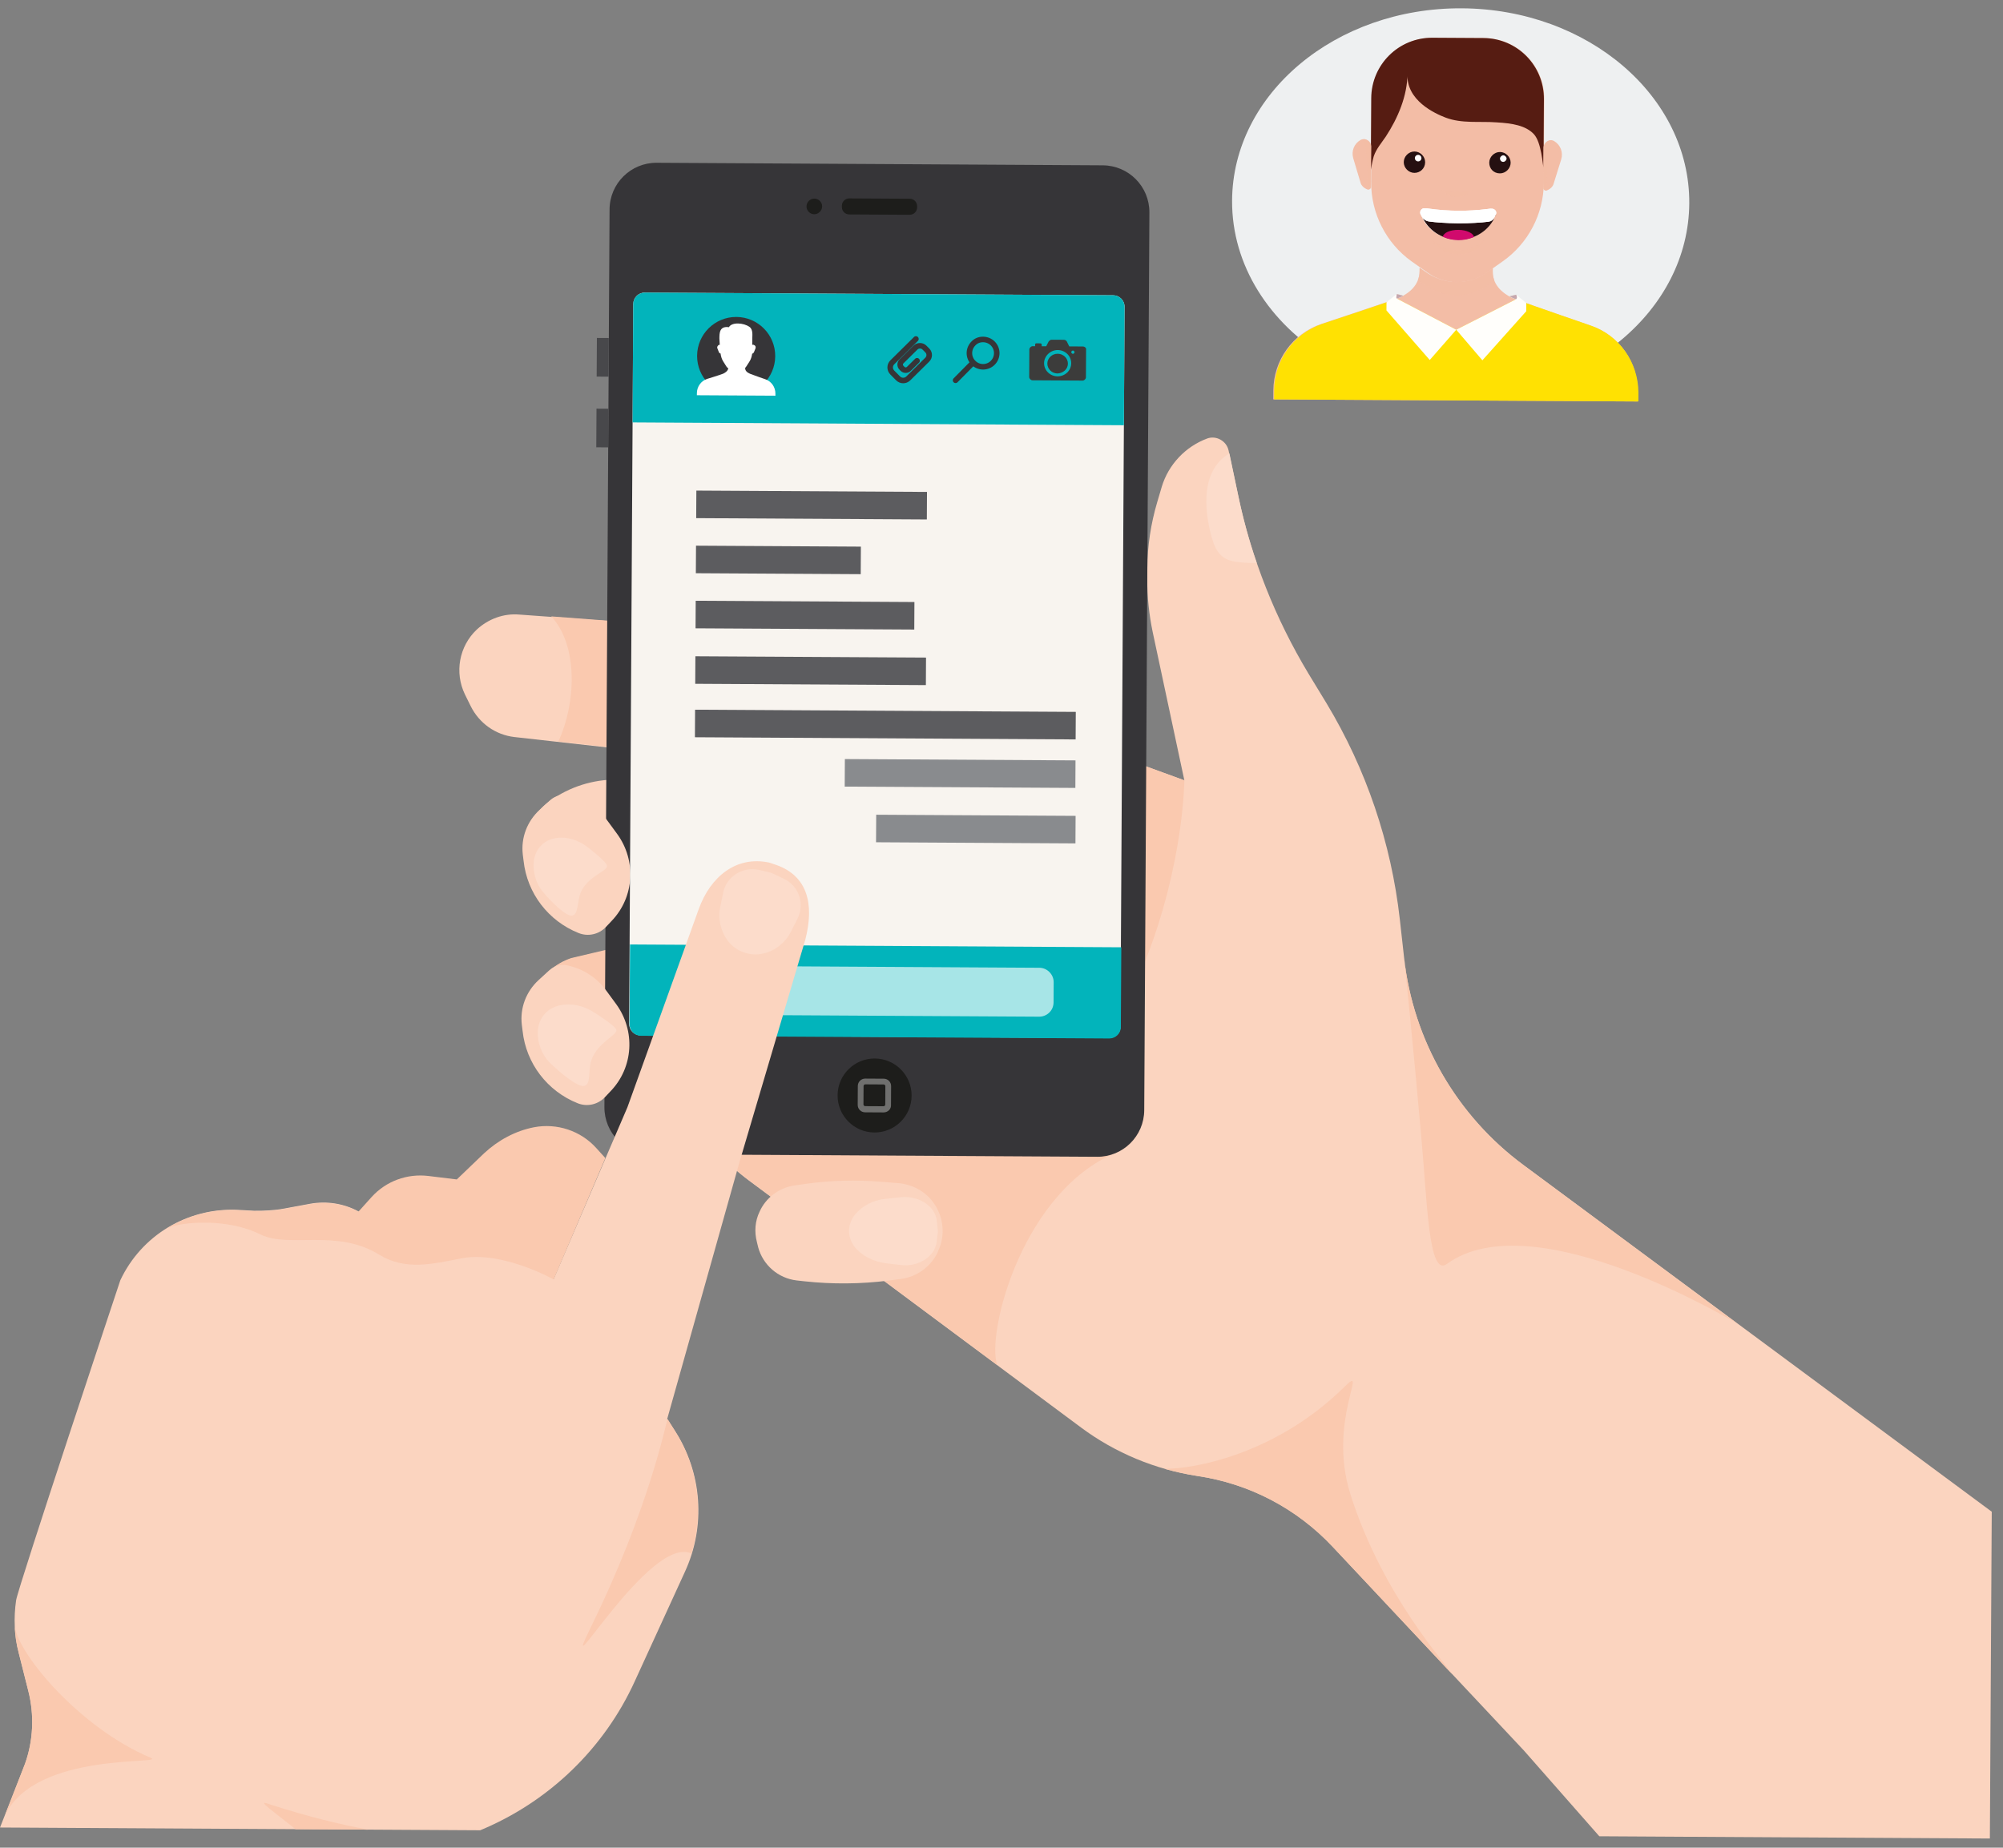 <svg width="181" height="167" viewBox="0 0 181 167" fill="none" xmlns="http://www.w3.org/2000/svg">
<rect x="0" y="0" width="181" height="167" fill="#808080" stroke="none"/>
<g clip-path="url(#clip0)">
<path d="M132.094 0.751C120.688 0.686 111.393 8.472 111.337 18.131C111.304 24.001 114.729 29.223 119.986 32.411C119.646 33.486 119.007 34.746 117.627 35.667C117.627 35.667 121.489 36.023 124.396 34.479C126.732 35.273 129.218 35.733 131.893 35.748C143.299 35.814 152.595 28.028 152.65 18.368C152.706 8.709 143.5 0.817 132.094 0.751Z" fill="#EEF0F1"/>
<path d="M143.744 29.426C143.744 29.426 138.701 27.688 137.032 27.084C135.846 26.631 134.885 25.808 134.892 24.545L134.894 24.248L134.297 24.653C133.476 25.243 132.546 25.498 131.58 25.492C130.651 25.487 129.687 25.184 128.873 24.622L128.281 24.21L128.279 24.507C128.272 25.771 127.301 26.619 126.11 27.021C124.434 27.606 119.372 29.286 119.372 29.286C116.803 30.163 115.081 32.568 115.065 35.28L115.06 36.098L131.519 36.192L147.977 36.286L147.982 35.469C148.035 32.72 146.302 30.295 143.744 29.426Z" fill="#F3BDA6"/>
<path d="M143.744 29.426C143.744 29.426 138.701 27.688 137.033 27.084C137.033 27.084 136.995 27.084 136.996 27.047L131.593 29.802L126.222 26.985C126.222 26.985 126.184 26.985 126.184 27.022C124.509 27.607 119.447 29.287 119.447 29.287C116.878 30.164 115.155 32.569 115.14 35.281L115.135 36.098L131.593 36.193L148.052 36.287L148.056 35.47C148.035 32.72 146.303 30.296 143.744 29.426Z" fill="#FFE102"/>
<path d="M134.334 24.655L135.266 23.991L135.789 23.623C138.101 22.001 139.491 19.334 139.508 16.511L139.551 8.969C139.568 5.922 137.13 3.456 134.084 3.439L129.477 3.412C126.431 3.395 123.964 5.833 123.947 8.879L123.904 16.458C123.887 19.282 125.247 21.965 127.541 23.613L128.392 24.212L128.984 24.624C130.538 25.785 132.73 25.797 134.334 24.655Z" fill="#F3BDA6"/>
<path d="M124.14 14.119C124.367 13.452 124.853 12.897 125.228 12.342C126.315 10.677 127.181 8.675 127.192 6.595C126.992 9.083 129.735 10.287 130.625 10.627C132.107 11.193 133.706 10.942 135.266 11.062C136.64 11.144 137.865 11.337 138.604 12.122C139.306 12.869 139.405 14.987 139.478 15.136L139.514 8.969C139.531 5.922 137.093 3.456 134.047 3.439L129.44 3.412C126.393 3.395 123.927 5.833 123.91 8.879L123.873 15.344C123.949 14.935 124.026 14.527 124.14 14.119Z" fill="#561C12"/>
<path opacity="0.6" d="M134.328 25.842L135.037 25.326C134.927 25.065 134.891 24.805 134.893 24.508L134.894 24.211L134.298 24.616C133.477 25.206 132.547 25.46 131.581 25.455C130.652 25.45 129.688 25.147 128.874 24.585L128.281 24.173L128.28 24.47C128.278 24.767 128.239 25.027 128.126 25.286L128.274 25.399L128.866 25.811C130.532 26.972 132.724 26.985 134.328 25.842Z" fill="#F3BDA6"/>
<path d="M122.923 12.663C122.364 12.994 122.1 13.661 122.282 14.294L122.938 16.49C123.011 16.788 123.27 17.012 123.566 17.125C123.715 17.163 123.864 17.052 123.865 16.904L123.886 13.226C123.888 12.743 123.37 12.405 122.923 12.663Z" fill="#F3BDA6"/>
<path opacity="0.6" d="M123.184 12.589C123.184 12.589 123.589 13.186 123.603 17.125C123.752 17.163 123.901 17.052 123.902 16.903L123.923 13.225C123.888 12.816 123.518 12.554 123.184 12.589Z" fill="#F3BDA6"/>
<path d="M140.458 12.762C141.013 13.1 141.269 13.77 141.08 14.401L140.399 16.589C140.323 16.886 140.061 17.107 139.763 17.217C139.614 17.253 139.467 17.141 139.467 16.992L139.488 13.314C139.528 12.831 140.05 12.5 140.458 12.762Z" fill="#F3BDA6"/>
<path opacity="0.6" d="M140.235 12.688C140.235 12.688 139.823 13.28 139.763 17.217C139.615 17.254 139.467 17.141 139.467 16.993L139.489 13.315C139.528 12.906 139.864 12.648 140.235 12.688Z" fill="#F3BDA6"/>
<path d="M128.782 14.665C128.785 14.145 128.342 13.696 127.822 13.693C127.301 13.69 126.853 14.133 126.85 14.654C126.847 15.174 127.29 15.622 127.81 15.625C128.331 15.628 128.779 15.222 128.782 14.665Z" fill="#251011"/>
<path d="M128.149 14.588C128.313 14.589 128.447 14.457 128.448 14.293C128.449 14.129 128.317 13.995 128.153 13.994C127.989 13.993 127.855 14.125 127.854 14.289C127.853 14.454 127.985 14.588 128.149 14.588Z" fill="white"/>
<path opacity="0.6" d="M130.77 17.538L130.289 17.201C130.289 17.201 130.92 17.353 131.663 17.358C132.369 17.362 133.039 17.217 133.039 17.217L132.554 17.549C132.031 17.917 131.325 17.913 130.77 17.538Z" fill="#F3BDA6"/>
<path d="M134.813 18.861L134.664 18.86L134.367 18.896C132.657 19.109 130.91 19.099 129.203 18.866L128.906 18.827L128.757 18.826C128.497 18.788 128.273 19.046 128.346 19.307C128.345 19.344 128.345 19.344 128.382 19.381C128.382 19.419 128.419 19.419 128.419 19.456C128.419 19.493 128.419 19.493 128.456 19.53C128.786 20.35 129.45 21.022 130.34 21.362C130.451 21.4 130.563 21.437 130.674 21.475L130.711 21.475C130.859 21.513 131.008 21.551 131.156 21.589C131.193 21.59 131.231 21.59 131.267 21.627C131.416 21.665 131.602 21.666 131.75 21.667C131.899 21.668 132.085 21.669 132.233 21.633C132.271 21.633 132.308 21.633 132.345 21.633C132.494 21.597 132.642 21.598 132.791 21.524L132.828 21.525C132.94 21.488 133.052 21.452 133.164 21.415C134.02 21.049 134.692 20.421 135.069 19.605C135.069 19.568 135.069 19.568 135.106 19.532C135.106 19.494 135.144 19.457 135.144 19.457C135.144 19.42 135.144 19.42 135.181 19.383C135.294 19.124 135.073 18.863 134.813 18.861Z" fill="white"/>
<path d="M134.434 20.048C133.876 20.119 132.873 20.188 131.795 20.182C130.718 20.176 129.715 20.096 129.158 20.018C128.861 19.979 128.602 19.792 128.492 19.531C129.005 20.76 130.263 21.659 131.787 21.668C133.31 21.677 134.578 20.792 135.105 19.569C134.992 19.866 134.731 20.05 134.434 20.048Z" fill="#251011"/>
<path d="M134.367 18.932L134.665 18.896L134.367 18.932C132.657 19.145 130.911 19.135 129.203 18.902L128.906 18.863L129.203 18.902C130.948 19.135 132.657 19.145 134.367 18.932Z" fill="#251011"/>
<path d="M128.42 19.419C128.42 19.456 128.457 19.456 128.457 19.494C128.457 19.456 128.42 19.419 128.42 19.419C128.42 19.382 128.42 19.419 128.42 19.419Z" fill="#251011"/>
<path d="M135.182 19.458C135.182 19.458 135.182 19.421 135.182 19.458C135.182 19.458 135.182 19.495 135.144 19.533C135.144 19.495 135.144 19.458 135.182 19.458Z" fill="#251011"/>
<path d="M134.813 18.861L134.664 18.86L134.367 18.896C132.657 19.109 130.91 19.099 129.203 18.866L128.906 18.827L128.757 18.826C128.497 18.788 128.273 19.046 128.346 19.307C128.345 19.344 128.345 19.344 128.382 19.381C128.382 19.419 128.419 19.456 128.419 19.456C128.419 19.493 128.419 19.493 128.456 19.53C128.566 19.791 128.825 19.978 129.122 20.017C129.679 20.095 130.681 20.175 131.759 20.181C132.836 20.187 133.84 20.119 134.397 20.047C134.695 20.012 134.956 19.828 135.069 19.568C135.069 19.531 135.069 19.531 135.106 19.494C135.107 19.457 135.144 19.42 135.144 19.42C135.144 19.383 135.144 19.383 135.182 19.346C135.294 19.124 135.073 18.863 134.813 18.861Z" fill="white"/>
<path d="M131.787 21.705C132.308 21.708 132.791 21.599 133.201 21.415C133.129 21.081 132.536 20.78 131.793 20.776C131.05 20.771 130.454 21.028 130.377 21.399C130.785 21.587 131.267 21.702 131.787 21.705Z" fill="#D00A6D"/>
<path opacity="0.6" d="M131.782 22.633C130.779 22.627 129.889 22.213 129.336 21.541C129.777 22.398 130.702 22.998 131.78 23.004C132.857 23.01 133.789 22.421 134.24 21.569C133.679 22.235 132.785 22.638 131.782 22.633Z" fill="#F3BDA6"/>
<path d="M134.576 14.698C134.579 14.178 135.028 13.735 135.548 13.738C136.068 13.741 136.512 14.189 136.509 14.71C136.506 15.23 136.057 15.673 135.537 15.67C134.98 15.667 134.573 15.256 134.576 14.698Z" fill="#251011"/>
<path d="M135.545 14.332C135.546 14.184 135.695 14.036 135.844 14.037C135.993 14.038 136.141 14.187 136.14 14.336C136.139 14.484 135.989 14.632 135.841 14.631C135.655 14.63 135.544 14.481 135.545 14.332Z" fill="white"/>
<path d="M126.222 26.985C126.371 26.949 126.818 26.728 126.818 26.728L126.225 26.576L126.222 26.985Z" fill="#DBC796"/>
<path d="M136.995 27.047C136.846 27.009 136.401 26.783 136.401 26.783L136.997 26.638L136.995 27.047Z" fill="#DBC796"/>
<path d="M131.592 29.802L126.221 26.984C126.482 26.912 126.817 26.728 126.817 26.728L126.224 26.576L125.291 27.313L125.286 28.056L129.199 32.537L131.592 29.802Z" fill="#FFFEFB"/>
<path d="M126.221 26.985C126.482 26.912 126.817 26.729 126.817 26.729L126.223 26.576C126.223 26.576 126.186 26.688 126.185 26.799C126.147 26.91 126.221 26.985 126.221 26.985Z" fill="#C5A7AE"/>
<path d="M131.593 29.802L136.996 27.047C136.736 26.971 136.403 26.784 136.403 26.784L136.998 26.638L137.923 27.387L137.919 28.13L133.955 32.565L131.593 29.802Z" fill="#FFFEFB"/>
<path d="M136.997 26.638L136.401 26.783C136.401 26.783 136.735 26.971 136.995 27.047C136.995 27.047 137.106 26.973 137.07 26.824C137.071 26.713 136.997 26.638 136.997 26.638Z" fill="#C5A7AE"/>
<path d="M67.694 106.713L97.697 129.029C100.768 131.313 104.4 132.82 108.186 133.399C112.901 134.094 117.198 136.348 120.447 139.822L137.692 158.2L144.521 165.967L179.816 166.17L179.985 136.634L137.661 105.294C131.631 100.838 127.695 94.017 126.883 86.581L126.494 83.087C125.716 76.172 123.451 69.508 119.881 63.581L118.225 60.859C115.244 55.9 113.083 50.464 111.89 44.81L111.021 40.718C110.84 39.862 109.915 39.337 109.096 39.629C107.122 40.361 105.59 41.987 104.984 43.99L104.567 45.399C103.999 47.328 103.69 49.332 103.678 51.339L103.673 52.342C103.664 53.939 103.84 55.575 104.165 57.137L107.024 70.529L80.589 60.866C74.064 58.488 67.236 57 60.291 56.514L46.921 55.546C45.51 55.426 44.133 55.938 43.087 56.898C41.481 58.413 41.058 60.788 42.013 62.763L42.527 63.806C43.298 65.371 44.779 66.419 46.486 66.615L64.68 68.651C67.39 68.964 70.023 69.759 72.431 71.036L65.338 70.513L55.753 70.458C53.598 70.445 51.476 71.102 49.686 72.392C47.559 73.903 46.874 76.76 48.087 79.07C49.006 80.822 50.857 81.91 52.864 81.847L63.751 81.538C65.609 81.475 67.466 81.597 69.322 81.904L71.883 82.328L59.795 84.748L52.057 86.524C50.42 86.886 49.039 87.993 48.324 89.512C47.61 90.994 47.6 92.74 48.334 94.268L48.334 94.305C49.032 95.758 50.326 96.843 51.884 97.26L60.675 99.651C61.417 99.841 62.083 100.365 62.488 101.036C63.813 103.199 65.585 105.141 67.694 106.713Z" fill="#FBD4BF"/>
<path d="M121.496 125.339C115.256 131.508 107.707 132.802 105.218 132.751C106.182 133.016 107.184 133.245 108.186 133.399C112.901 134.095 117.197 136.349 120.447 139.823L131.23 151.328C130.752 150.471 124.954 144.27 122.035 135.076C119.918 128.377 123.775 123.086 121.496 125.339Z" fill="#FAC9AF"/>
<path d="M130.737 114.246C138.609 108.495 156.788 119.56 156.899 119.56L137.661 105.295C131.631 100.839 127.695 94.017 126.883 86.582C126.883 86.582 127.728 94.723 128.425 102.641C128.985 108.812 129.095 115.426 130.737 114.246Z" fill="#FAC9AF"/>
<path d="M103.475 86.893C106.98 78.07 107.024 70.529 107.024 70.529L100.795 68.264C102.864 70.319 102.205 81.61 103.475 86.893Z" fill="#FAC9AF"/>
<path d="M50.459 67.009L56.066 67.636C56.199 63.81 56.556 60.022 56.726 56.233L49.818 55.711C52.292 58.4 52.039 63.6 50.459 67.009Z" fill="#FAC9AF"/>
<path d="M101.185 104.044C100.154 102.477 86.322 97.94 80.907 96.237C75.493 94.534 58.449 86.411 55.294 85.724L51.611 86.595C50.197 87.07 49.039 88.103 48.363 89.437C47.648 90.919 47.638 92.665 48.373 94.193L48.372 94.23C49.07 95.683 50.364 96.768 51.922 97.185L60.714 99.576C61.456 99.766 62.121 100.29 62.526 100.961C63.851 103.198 65.623 105.177 67.732 106.713L90.114 123.374C89.09 120.582 92.398 107.412 101.185 104.044Z" fill="#FAC9AF"/>
<path d="M109.49 48.549C109.89 49.926 110.406 50.635 111.817 50.791C112.077 50.83 112.857 50.909 113.563 50.876C112.868 48.902 112.323 46.856 111.889 44.773L111.093 40.979C108.558 42.487 108.762 45.907 109.49 48.549Z" fill="#FCDCCB"/>
<path d="M68.643 109.505C69.208 108.245 70.402 107.36 71.778 107.145L72.782 107.003C75.087 106.681 77.391 106.62 79.731 106.819L81.216 106.939C82.441 107.058 83.59 107.659 84.327 108.666C85.285 109.972 85.461 111.682 84.747 113.127L84.747 113.164C84.108 114.498 82.839 115.42 81.389 115.597L80.311 115.74C77.783 116.059 75.219 116.082 72.694 115.807L71.989 115.729C70.318 115.534 68.95 114.337 68.513 112.737L68.405 112.29C68.15 111.323 68.23 110.357 68.643 109.505Z" fill="#FBD4BF"/>
<path d="M84.723 111.01L84.653 110.341C84.512 109.002 83.031 108.065 81.433 108.205L80.094 108.346C78.942 108.45 77.936 108.965 77.262 109.778C76.551 110.666 76.545 111.818 77.246 112.713C77.873 113.497 78.91 114.023 80.061 114.178L81.397 114.335C82.994 114.53 84.486 113.572 84.642 112.236L84.72 111.567C84.758 111.382 84.759 111.196 84.723 111.01Z" fill="#FCDCCB"/>
<path d="M99.139 104.553L58.829 104.322C56.488 104.309 54.605 102.403 54.618 100.063L55.083 18.923C55.097 16.582 57.002 14.698 59.343 14.712L99.653 14.943C101.993 14.956 103.877 16.862 103.864 19.203L103.398 100.342C103.385 102.683 101.479 104.567 99.139 104.553Z" fill="#363538"/>
<path d="M53.938 30.545L53.917 34.038L54.995 34.044L55.015 30.551L53.938 30.545Z" fill="#48484B"/>
<path d="M53.902 36.935L53.882 40.428L54.96 40.434L54.98 36.942L53.902 36.935Z" fill="#48484B"/>
<path d="M82.202 19.412L76.74 19.381C76.369 19.378 76.073 19.079 76.076 18.708L76.076 18.596C76.078 18.225 76.377 17.929 76.749 17.932L82.21 17.963C82.582 17.965 82.877 18.264 82.875 18.636L82.874 18.747C82.872 19.118 82.573 19.414 82.202 19.412Z" fill="#1D1D1B"/>
<path d="M74.293 18.661C74.295 18.253 73.962 17.953 73.591 17.951C73.182 17.949 72.883 18.282 72.881 18.653C72.878 19.062 73.211 19.361 73.583 19.363C73.954 19.365 74.29 19.033 74.293 18.661Z" fill="#1D1D1B"/>
<path d="M79.014 102.357C80.861 102.367 82.367 100.879 82.377 99.032C82.388 97.186 80.899 95.68 79.053 95.67C77.206 95.659 75.7 97.147 75.69 98.994C75.679 100.841 77.168 102.346 79.014 102.357Z" fill="#1D1D1B"/>
<path d="M79.843 100.543L78.171 100.533C77.799 100.531 77.504 100.232 77.506 99.861L77.516 98.151C77.518 97.78 77.817 97.484 78.188 97.486L79.86 97.496C80.232 97.498 80.528 97.797 80.525 98.168L80.516 99.841C80.551 100.249 80.215 100.545 79.843 100.543ZM78.185 98.006C78.111 98.006 78.036 98.08 78.036 98.154L78.026 99.826C78.026 99.901 78.1 99.975 78.174 99.976L79.846 99.985C79.92 99.986 79.995 99.912 79.996 99.838L80.005 98.165C80.006 98.091 79.932 98.016 79.857 98.016L78.185 98.006Z" fill="#6F6F6E"/>
<path d="M49.635 87.7L48.664 88.587C47.543 89.62 46.977 91.103 47.154 92.627L47.225 93.185C47.543 96.122 49.461 98.622 52.204 99.716C53.056 100.055 54.024 99.838 54.659 99.172L55.182 98.618C57.238 96.475 57.443 93.169 55.673 90.744L54.825 89.588C53.978 88.394 52.719 87.569 51.309 87.264C50.716 87.112 50.083 87.294 49.635 87.7Z" fill="#FBD4BF"/>
<path d="M55.697 93.084C55.624 92.713 53.699 91.513 53.699 91.513C52.737 90.875 51.587 90.646 50.582 90.863C49.429 91.117 48.644 92.041 48.599 93.23C48.556 94.269 48.959 95.386 49.809 96.171C50.474 96.807 52.285 98.415 52.881 98.121C53.403 97.864 53.149 96.748 53.414 95.895C53.944 94.226 55.805 93.568 55.697 93.084Z" fill="#FCDCCB"/>
<path d="M49.723 72.318L48.752 73.204C47.631 74.238 47.065 75.721 47.242 77.245L47.313 77.803C47.631 80.74 49.549 83.24 52.292 84.333C53.144 84.673 54.111 84.455 54.747 83.79L55.27 83.236C57.326 81.093 57.531 77.787 55.761 75.362L54.913 74.206C54.066 73.012 52.807 72.187 51.397 71.882C50.803 71.767 50.171 71.912 49.723 72.318Z" fill="#FBD4BF"/>
<path d="M54.854 78.255C54.819 77.884 53.154 76.611 53.154 76.611C52.304 75.937 51.265 75.597 50.298 75.74C49.183 75.882 48.398 76.695 48.243 77.772C48.126 78.737 48.38 79.816 49.081 80.637C49.635 81.309 51.223 82.99 51.782 82.733C52.266 82.55 52.16 81.472 52.462 80.694C53.102 79.174 54.925 78.739 54.854 78.255Z" fill="#FCDCCB"/>
<path d="M100.202 93.822L57.886 93.579C57.328 93.576 56.848 93.127 56.852 92.533L57.224 27.48C57.228 26.922 57.676 26.442 58.271 26.445L100.587 26.688C101.144 26.691 101.624 27.14 101.621 27.734L101.248 92.825C101.245 93.382 100.759 93.825 100.202 93.822Z" fill="#F8F4EF"/>
<path d="M56.93 85.363L56.888 92.571C56.885 93.128 57.328 93.614 57.923 93.617L100.239 93.86C100.796 93.863 101.282 93.42 101.285 92.825L101.326 85.618L56.93 85.363Z" fill="#02B4BB"/>
<path d="M101.56 38.434L101.621 27.734C101.624 27.177 101.181 26.692 100.587 26.688L58.271 26.445C57.713 26.442 57.228 26.885 57.224 27.48L57.163 38.179L101.56 38.434Z" fill="#02B4BB"/>
<path d="M66.503 35.706C68.452 35.717 70.041 34.146 70.052 32.197C70.064 30.248 68.492 28.658 66.543 28.647C64.594 28.636 63.005 30.207 62.993 32.156C62.982 34.106 64.553 35.695 66.503 35.706Z" fill="#363538"/>
<path d="M69.148 34.273C69.148 34.273 68.147 33.932 67.776 33.782C67.517 33.669 67.332 33.519 67.334 33.259C67.371 33.222 67.409 33.148 67.446 33.111L67.708 32.704C67.858 32.482 67.934 32.222 67.972 31.962C68.047 31.963 68.084 31.889 68.122 31.852L68.272 31.481C68.31 31.37 68.274 31.221 68.126 31.183C68.089 31.145 68.014 31.145 67.977 31.182L67.981 30.55C67.982 30.328 68.059 29.771 67.726 29.546C67.208 29.171 66.131 29.091 65.868 29.572C65.015 29.456 65.011 30.088 65.008 30.608L65.042 31.165C65.005 31.165 65.005 31.165 64.968 31.165C64.856 31.238 64.781 31.349 64.817 31.461L64.964 31.834C65.001 31.908 65.037 31.945 65.112 31.946C65.147 32.206 65.22 32.467 65.368 32.69L65.625 33.1C65.662 33.175 65.736 33.25 65.81 33.287C65.772 33.51 65.585 33.658 65.362 33.768C64.989 33.914 63.91 34.242 63.91 34.242C63.351 34.425 62.977 34.943 62.974 35.537L62.972 35.723L70.069 35.764L70.07 35.578C70.073 34.984 69.704 34.461 69.148 34.273Z" fill="white"/>
<path d="M93.897 91.89L65.847 91.729C65.141 91.725 64.55 91.127 64.554 90.421L64.565 88.601C64.569 87.895 65.167 87.304 65.873 87.308L93.922 87.469C94.628 87.473 95.219 88.071 95.215 88.777L95.205 90.597C95.201 91.34 94.603 91.894 93.897 91.89Z" fill="#A7E5E7"/>
<path d="M83.768 44.461L62.926 44.342L62.911 46.831L83.754 46.95L83.768 44.461Z" fill="#5C5C5F"/>
<path d="M97.213 64.342L62.81 64.144L62.796 66.634L97.199 66.831L97.213 64.342Z" fill="#5C5C5F"/>
<path d="M77.793 49.406L62.895 49.32L62.88 51.809L77.778 51.895L77.793 49.406Z" fill="#5C5C5F"/>
<path d="M82.632 54.412L62.867 54.299L62.853 56.788L82.618 56.901L82.632 54.412Z" fill="#5C5C5F"/>
<path d="M83.68 59.434L62.838 59.315L62.824 61.804L83.666 61.923L83.68 59.434Z" fill="#5C5C5F"/>
<path d="M97.188 68.725L76.346 68.606L76.331 71.095L97.174 71.214L97.188 68.725Z" fill="#898B8E"/>
<path d="M97.196 73.74L79.178 73.637L79.163 76.126L97.182 76.229L97.196 73.74Z" fill="#898B8E"/>
<path d="M96.501 32.869C96.504 32.386 96.097 31.975 95.577 31.972C95.057 31.969 94.646 32.376 94.643 32.859C94.641 33.342 95.047 33.753 95.567 33.756C96.088 33.721 96.498 33.352 96.501 32.869Z" fill="#3C3C3B"/>
<path d="M97.848 31.316L96.622 31.308L96.401 30.861C96.365 30.787 96.254 30.712 96.142 30.711L95.585 30.708L95.028 30.705C94.916 30.704 94.841 30.778 94.767 30.852L94.541 31.297L94.133 31.294L94.133 31.146C94.134 31.108 94.097 31.034 94.023 31.034L93.651 31.031C93.577 31.031 93.54 31.068 93.539 31.142L93.538 31.291L93.315 31.29C93.167 31.289 93.017 31.436 93.016 31.585L93.002 34.074C93.001 34.223 93.149 34.372 93.298 34.373L97.83 34.399C97.979 34.4 98.128 34.252 98.129 34.104L98.143 31.614C98.181 31.466 98.034 31.317 97.848 31.316ZM95.566 34.015C94.897 34.011 94.343 33.487 94.347 32.819C94.35 32.187 94.911 31.633 95.58 31.637C96.248 31.641 96.803 32.164 96.799 32.833C96.795 33.502 96.235 34.018 95.566 34.015ZM96.952 31.979C96.878 31.979 96.804 31.904 96.805 31.83C96.805 31.755 96.88 31.681 96.954 31.682C97.028 31.682 97.102 31.757 97.102 31.831C97.101 31.906 97.027 31.98 96.952 31.979Z" fill="#3C3C3B"/>
<path d="M89.714 31.048C90.194 31.534 90.19 32.314 89.704 32.795C89.218 33.275 88.438 33.27 87.958 32.785C87.477 32.299 87.482 31.518 87.968 31.038C88.416 30.558 89.234 30.562 89.714 31.048Z" stroke="#363538" stroke-width="0.5" stroke-miterlimit="10"/>
<path d="M87.92 32.784L86.35 34.373" stroke="#363538" stroke-width="0.5" stroke-miterlimit="10" stroke-linecap="round"/>
<path d="M82.868 32.606L82.121 33.345C81.971 33.492 81.711 33.491 81.563 33.342L81.453 33.23C81.305 33.08 81.306 32.82 81.456 32.672L82.726 31.416C82.95 31.195 83.322 31.197 83.543 31.421L83.802 31.683C84.024 31.907 84.022 32.278 83.797 32.5L82.079 34.199C81.817 34.458 81.408 34.455 81.15 34.194L80.633 33.671C80.374 33.409 80.376 33 80.638 32.742L82.768 30.636" stroke="#363538" stroke-width="0.5" stroke-miterlimit="10" stroke-linecap="round"/>
<path d="M70.199 78.194L69.531 77.967C66.526 77.318 64.211 79.237 63.154 82.129L56.698 100.074L50.033 115.603L48.112 113.771C46.006 111.753 43.113 110.77 40.214 111.088L38.504 111.264C37.016 111.441 35.495 111.135 34.161 110.422L32.383 109.483C31.05 108.769 29.528 108.537 28.078 108.789L25.735 109.222C24.805 109.402 23.876 109.434 22.947 109.429L21.424 109.345C16.93 109.171 12.791 111.637 10.873 115.712C10.873 115.712 1.611 143.524 1.456 144.638C1.224 146.234 1.289 147.832 1.689 149.395L2.561 152.855C3.106 155.013 3.018 157.316 2.263 159.43L0.001 165.175L43.394 165.424C49.577 162.859 54.583 158.058 57.367 151.943L61.882 142.086C63.8 137.936 63.457 133.104 60.952 129.263L60.289 128.256L66.812 105.073L72.761 84.97C73.635 81.631 72.906 79.175 70.199 78.194Z" fill="#FBD4BF"/>
<path d="M60.327 128.256C60.177 128.552 58.721 136.235 53.345 147.164C50.225 153.537 58.781 138.613 62.486 140.418C63.622 136.672 63.089 132.582 60.953 129.263L60.327 128.256Z" fill="#FAC9AF"/>
<path d="M26.712 165.328L33.251 165.365C30.765 164.905 27.759 164.182 24.162 163.01C23.235 162.707 24.604 163.644 26.712 165.328Z" fill="#FAC9AF"/>
<path d="M50.033 115.641C50.033 115.641 45.367 113.013 41.684 113.735C39.118 114.241 36.625 114.858 34.256 113.395C30.442 111.033 26.122 112.829 23.566 111.588C20.602 110.085 16.439 110.395 15.098 111.019C16.962 109.878 19.158 109.259 21.424 109.384L22.946 109.467C23.875 109.509 24.804 109.44 25.734 109.26L28.077 108.827C29.565 108.576 31.087 108.807 32.383 109.521L33.58 108.19C34.888 106.749 36.787 106.054 38.718 106.288L41.279 106.6L43.745 104.236C45.015 103.054 46.58 102.209 48.254 101.884C50.337 101.487 52.488 102.205 53.891 103.774L54.703 104.67L50.033 115.641Z" fill="#FAC9AF"/>
<path d="M13.598 158.862C15.229 159.54 3.273 158.208 0.453 164.063L2.263 159.392C3.018 157.278 3.106 154.975 2.561 152.817L1.689 149.357C1.471 148.575 1.364 147.795 1.331 147.014C1.725 149.617 7.26 156.188 13.598 158.862Z" fill="#FAC9AF"/>
<path d="M69.416 78.82L68.599 78.63C67.152 78.287 65.661 79.207 65.355 80.654L65.088 81.953C64.859 83.029 65.112 84.145 65.776 85.041C66.513 86.011 67.811 86.465 69.002 86.174C70.081 85.92 70.977 85.182 71.465 84.219L72.066 83.034C72.743 81.7 72.195 80.062 70.824 79.423L70.046 79.047C69.824 78.934 69.638 78.859 69.416 78.82Z" fill="#FCDCCB"/>
</g>
<defs>
<clipPath id="clip0">
<rect width="179.818" height="165.18" fill="white" transform="translate(0.947) rotate(0.329)"/>
</clipPath>
</defs>
</svg>
